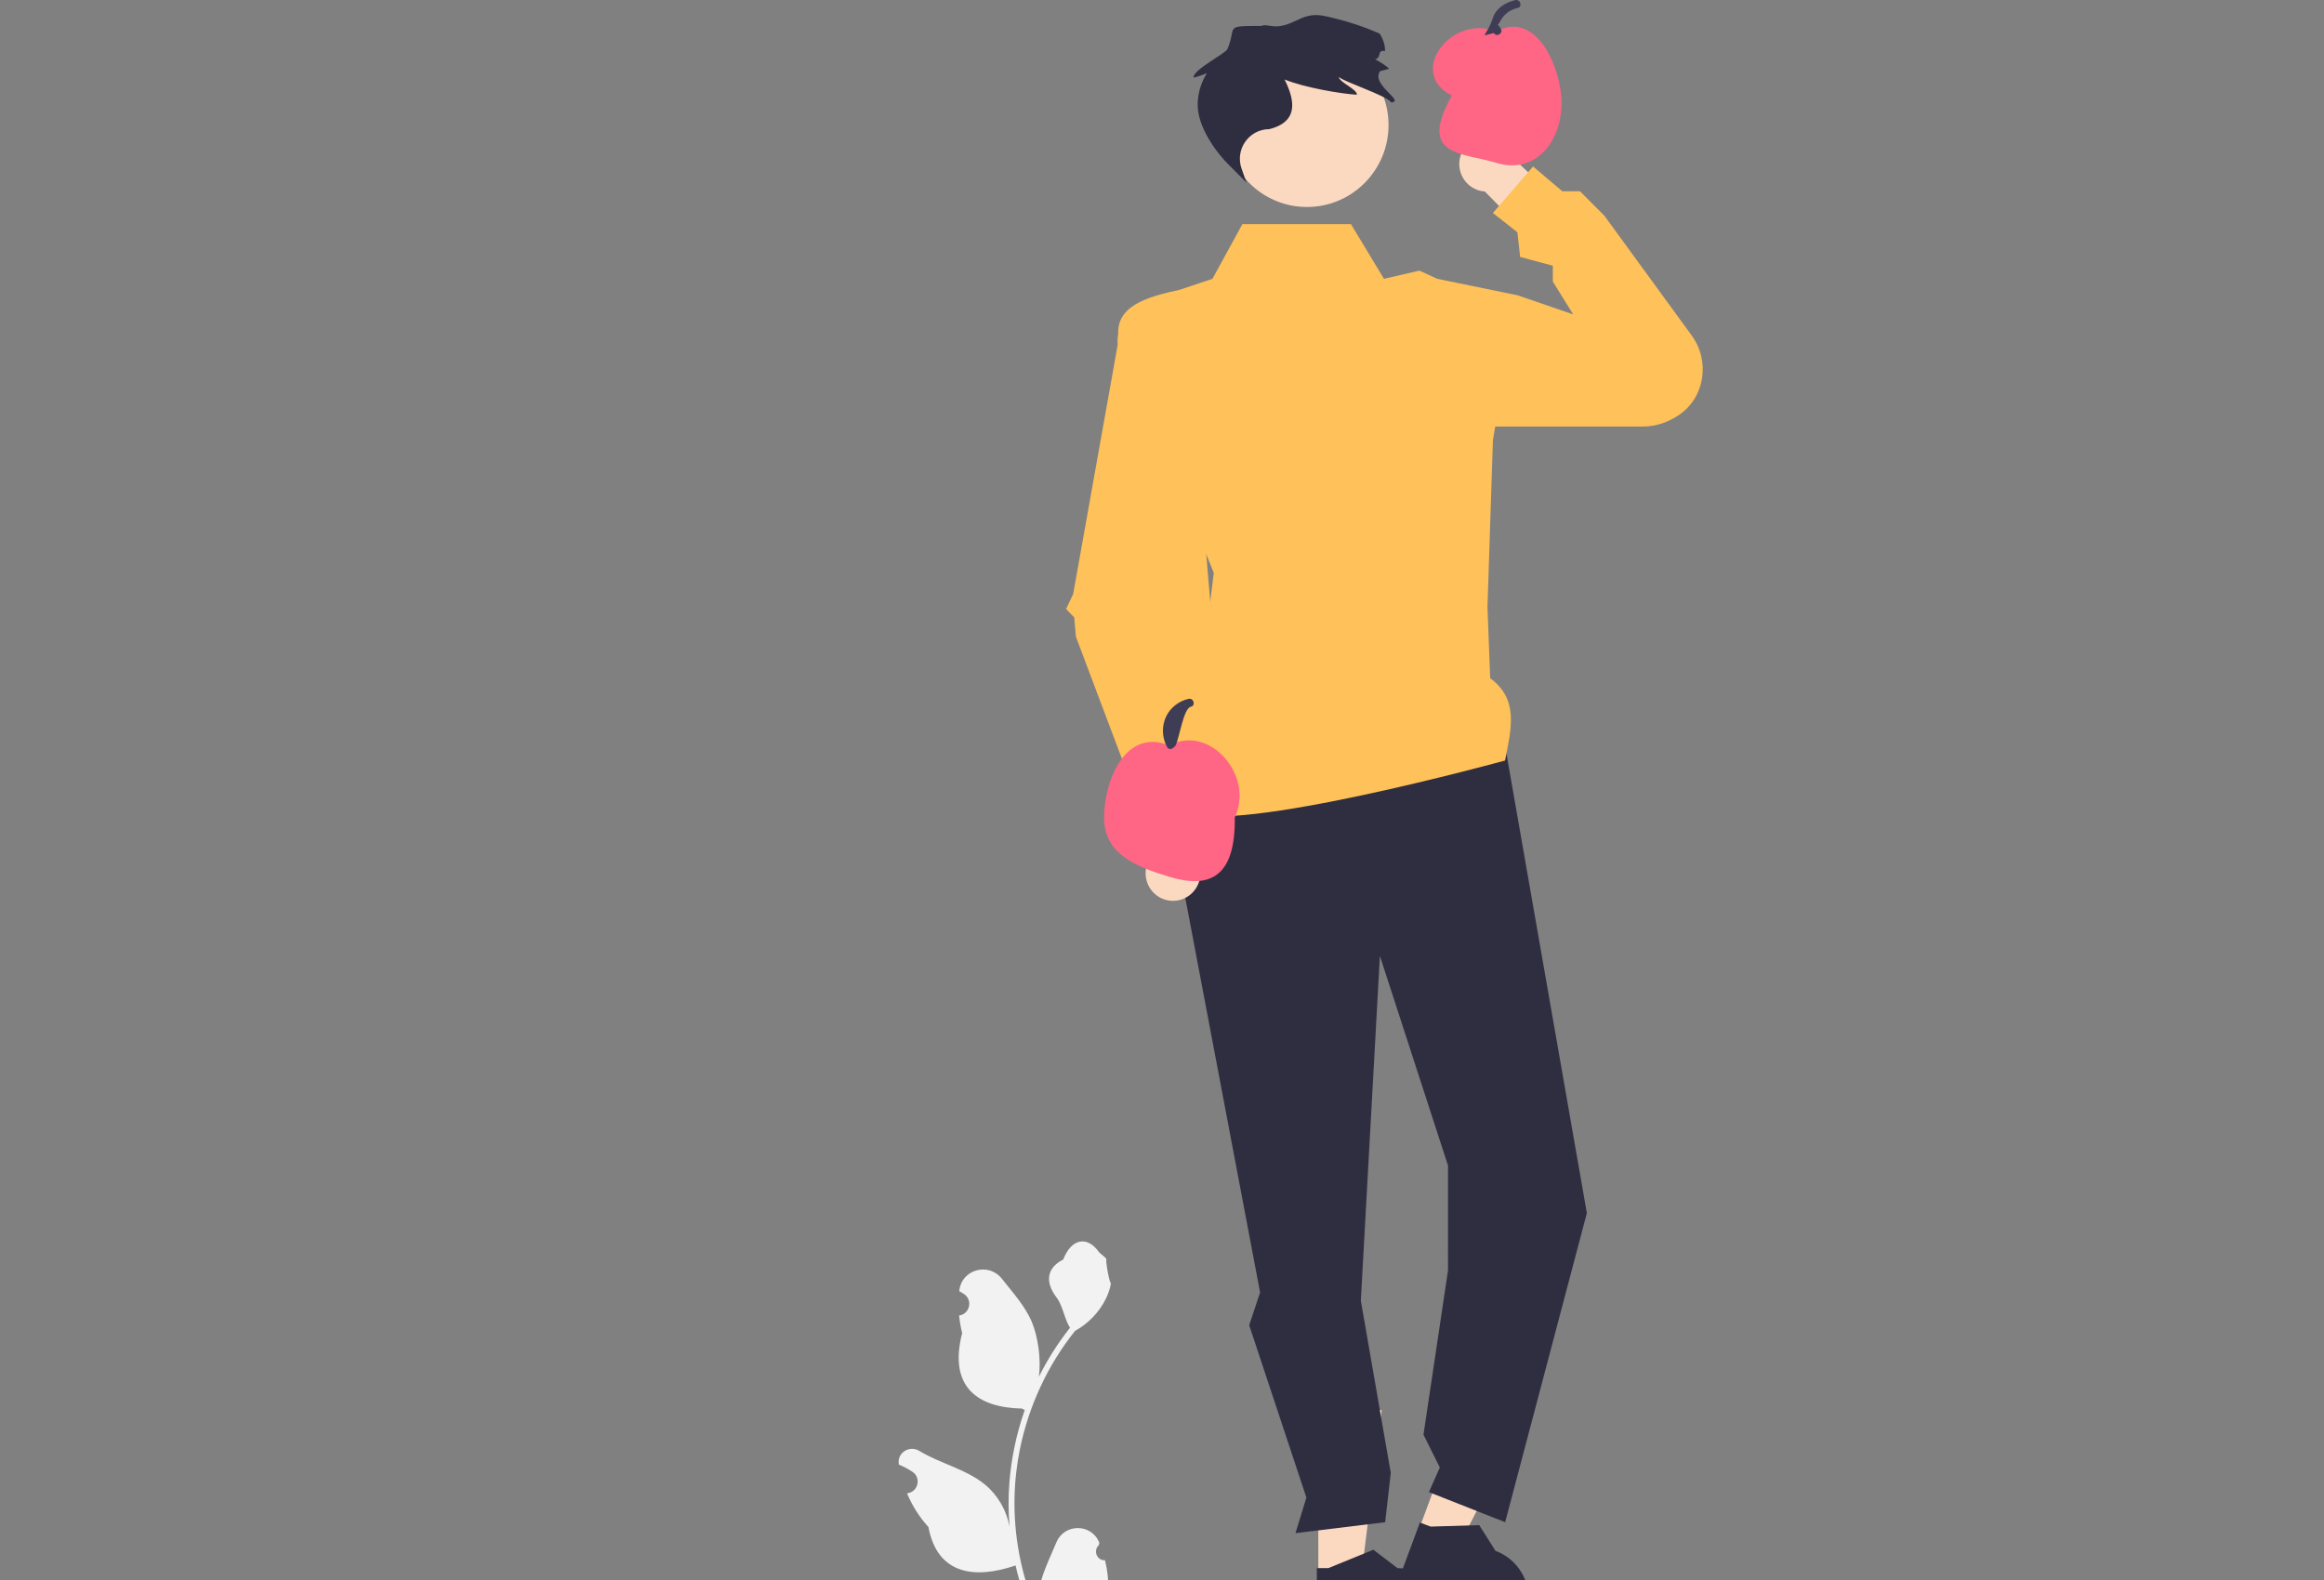 <svg width="150" height="102" viewBox="0 0 150 102" fill="none" xmlns="http://www.w3.org/2000/svg">
<rect x="0" y="0" width="150" height="102" fill="#808080" stroke="none"/>
<path d="M97.682 10.22L101.523 13.859L99.761 16.354L95.835 12.362C95.665 12.35 95.494 12.314 95.326 12.25C94.414 11.901 93.956 10.875 94.303 9.959C94.65 9.042 95.671 8.582 96.583 8.931C97.165 9.153 97.561 9.651 97.682 10.22Z" fill="#FBD9C1"/>
<path d="M85.09 101.769L87.861 101.769L89.18 91.028L85.089 91.028L85.09 101.769Z" fill="#FBD9C1"/>
<path d="M84.992 104.674L93.514 104.674V104.565C93.514 102.725 92.029 101.232 90.197 101.232L88.641 100.046L85.736 101.233L84.992 101.233L84.992 104.674Z" fill="#2F2E41"/>
<path d="M91.549 98.828L94.147 99.799L99.109 90.194L95.275 88.761L91.549 98.828Z" fill="#FBD9C1"/>
<path d="M90.45 101.517L98.438 104.502L98.475 104.401C99.114 102.675 98.24 100.756 96.523 100.115L95.475 98.457L92.341 98.552L91.644 98.291L90.45 101.517Z" fill="#2F2E41"/>
<path d="M96.798 46.169L102.422 78.312L97.149 98.269L92.228 96.326L92.931 94.737L91.877 92.617L93.459 82.021L93.461 75.249L89.064 61.711L87.834 83.963L89.767 95.09L89.404 98.269L83.616 98.975L84.319 96.679L80.628 85.553L81.331 83.434L76.41 57.472L77.64 49.172L96.798 46.169Z" fill="#2F2E41"/>
<path d="M80.189 14.468H87.196L89.328 18L91.613 17.47L92.771 18L97.94 19.06L96.359 28.42L96.007 39.193L96.183 43.785C98.031 45.142 97.554 47.011 97.144 49.097C97.144 49.097 79.486 53.949 76.674 52.399V50.397L78.343 36.986L72.192 21.797C71.922 19.718 74.108 19.156 76.146 18.706L78.255 18L80.189 14.468Z" fill="#FFC159"/>
<path d="M96.359 20.296L97.94 19.06L101.539 20.296L100.225 18.177V17.155L98.116 16.587L97.94 14.998L96.359 13.751L98.949 10.747L100.84 12.349L101.983 12.349L103.555 13.928L109.191 21.661C110.389 23.305 110.045 25.66 108.36 26.794C107.712 27.231 106.934 27.537 106.025 27.537H96.059L96.359 20.296Z" fill="#FFC159"/>
<path d="M84.355 13.363C87.263 13.363 89.621 10.994 89.621 8.072C89.621 5.149 87.263 2.78 84.355 2.78C81.447 2.78 79.089 5.149 79.089 8.072C79.089 10.994 81.447 13.363 84.355 13.363Z" fill="#FBD9C1"/>
<path d="M74.233 55.405L74.108 50.102L77.113 49.607L77.047 55.219C77.158 55.349 77.253 55.497 77.325 55.662C77.72 56.559 77.316 57.607 76.423 58.004C75.53 58.4 74.487 57.994 74.093 57.097C73.841 56.525 73.915 55.892 74.233 55.405Z" fill="#FBD9C1"/>
<path d="M74.144 20.102C72.959 20.034 72 21.06 72.142 22.244L69.267 38.346L68.809 39.314L69.334 39.858L69.444 41.106L73.823 52.726L79.294 52.929L77.256 28.619L75.839 21.396C75.588 20.658 74.918 20.147 74.144 20.102Z" fill="#FFC159"/>
<path d="M79.697 52.771C79.749 56.589 78.115 57.405 75.479 56.606C73.248 55.93 71.26 55.112 71.26 52.771C71.26 50.43 72.616 46.968 75.479 48.129C78.04 46.716 80.981 50.064 79.697 52.771Z" fill="#FF6584"/>
<path d="M75.327 48.224C74.99 47.608 74.967 46.856 75.28 46.226C75.558 45.664 76.11 45.246 76.718 45.115C77.049 45.043 77.19 45.554 76.858 45.626C76.386 45.728 76.109 47.681 75.883 48.112C75.639 48.576 75.533 47.501 75.782 47.956C75.945 48.255 75.49 48.523 75.327 48.224Z" fill="#3F3D56"/>
<path d="M100.788 6.676C100.788 9.017 99.206 11.31 96.57 10.511C94.339 9.835 91.497 10.115 93.706 6.168C90.76 4.688 93.707 0.873 96.57 2.034C99.13 0.621 100.788 4.335 100.788 6.676Z" fill="#FF6584"/>
<path d="M96.418 2.129C95.392 2.37 95.919 2.474 96.371 1.118C96.569 0.523 97.201 0.138 97.809 0.007C98.139 -0.065 98.281 0.446 97.949 0.518C97.477 0.62 97.071 0.918 96.844 1.349C96.6 1.813 96.624 1.406 96.873 1.862C97.036 2.161 96.581 2.428 96.418 2.129Z" fill="#3F3D56"/>
<path d="M71.322 100.724C70.815 100.756 70.534 100.122 70.918 99.753L70.957 99.601C70.951 99.588 70.946 99.576 70.941 99.564C70.428 98.335 68.69 98.344 68.181 99.574C67.73 100.667 67.155 101.761 67.013 102.916C66.95 103.426 66.979 103.946 67.091 104.446C66.034 102.124 65.477 99.589 65.477 97.04C65.477 96.399 65.512 95.758 65.583 95.119C65.642 94.597 65.723 94.077 65.827 93.562C66.394 90.78 67.619 88.13 69.388 85.917C70.237 85.45 70.946 84.72 71.375 83.845C71.528 83.53 71.649 83.19 71.706 82.845C71.609 82.857 71.341 81.377 71.414 81.286C71.279 81.081 71.038 80.978 70.891 80.778C70.159 79.78 69.15 79.954 68.623 81.31C67.498 81.881 67.487 82.827 68.177 83.737C68.617 84.316 68.677 85.099 69.062 85.719C69.023 85.77 68.981 85.82 68.942 85.871C68.215 86.808 67.586 87.815 67.056 88.873C67.206 87.697 66.985 86.28 66.608 85.367C66.178 84.327 65.374 83.45 64.665 82.551C63.814 81.47 62.069 81.942 61.919 83.312C61.918 83.325 61.916 83.338 61.915 83.351C62.02 83.411 62.123 83.474 62.224 83.541C62.798 83.923 62.6 84.818 61.919 84.923L61.904 84.926C61.942 85.307 62.007 85.684 62.102 86.055C61.193 89.588 63.156 90.874 65.957 90.932C66.019 90.963 66.079 90.995 66.141 91.026C65.858 91.829 65.631 92.653 65.463 93.488C65.312 94.225 65.207 94.971 65.149 95.72C65.076 96.665 65.082 97.615 65.161 98.558L65.156 98.525C64.955 97.486 64.394 96.515 63.579 95.843C62.364 94.841 60.649 94.471 59.339 93.666C58.708 93.278 57.9 93.779 58.01 94.514L58.016 94.549C58.211 94.629 58.401 94.721 58.585 94.825C58.69 94.884 58.793 94.948 58.894 95.015C59.468 95.396 59.27 96.291 58.589 96.397L58.574 96.399C58.563 96.401 58.553 96.402 58.542 96.404C58.877 97.202 59.343 97.943 59.926 98.582C60.495 101.665 62.936 101.958 65.547 101.06H65.548C65.834 102.309 66.251 103.53 66.787 104.693H71.211C71.227 104.644 71.241 104.593 71.256 104.543C70.847 104.569 70.434 104.545 70.031 104.47C70.36 104.065 70.688 103.657 71.016 103.253C71.024 103.245 71.031 103.237 71.037 103.229C71.203 103.022 71.371 102.816 71.538 102.609L71.538 102.609C71.548 101.973 71.472 101.339 71.322 100.724Z" fill="#F2F2F2"/>
<path d="M88.753 3.83C89.073 3.988 89.372 4.186 89.642 4.412C89.721 4.479 88.977 4.568 89.05 4.637C88.522 5.491 90.722 6.559 89.787 6.611C89.6 6.211 86.72 5.276 86.409 4.968C86.453 5.323 87.619 5.765 87.577 6.117C86.529 6.051 84.191 5.656 82.912 5.13C83.683 6.674 83.689 7.887 81.93 8.338C80.614 8.338 79.695 9.648 80.138 10.893L80.457 11.792L79.229 10.558C78.719 10.045 77.73 8.831 77.404 7.536C77.171 6.605 77.361 5.63 77.848 4.804C77.866 4.773 77.882 4.744 77.896 4.716C77.619 4.844 77.329 4.943 77.032 5.01C77.019 4.472 79.097 3.475 79.229 3.157C79.846 1.674 78.947 1.676 81.439 1.676C81.654 1.532 82.085 1.778 82.667 1.676C83.736 1.489 84.178 0.755 85.507 1.036C86.653 1.278 87.768 1.633 88.633 1.995L89.05 2.17C89.303 2.577 89.406 2.957 89.392 3.302C89.37 3.297 89.345 3.292 89.323 3.29C88.888 3.228 89.181 3.736 88.753 3.83Z" fill="#2F2E41"/>
</svg>
